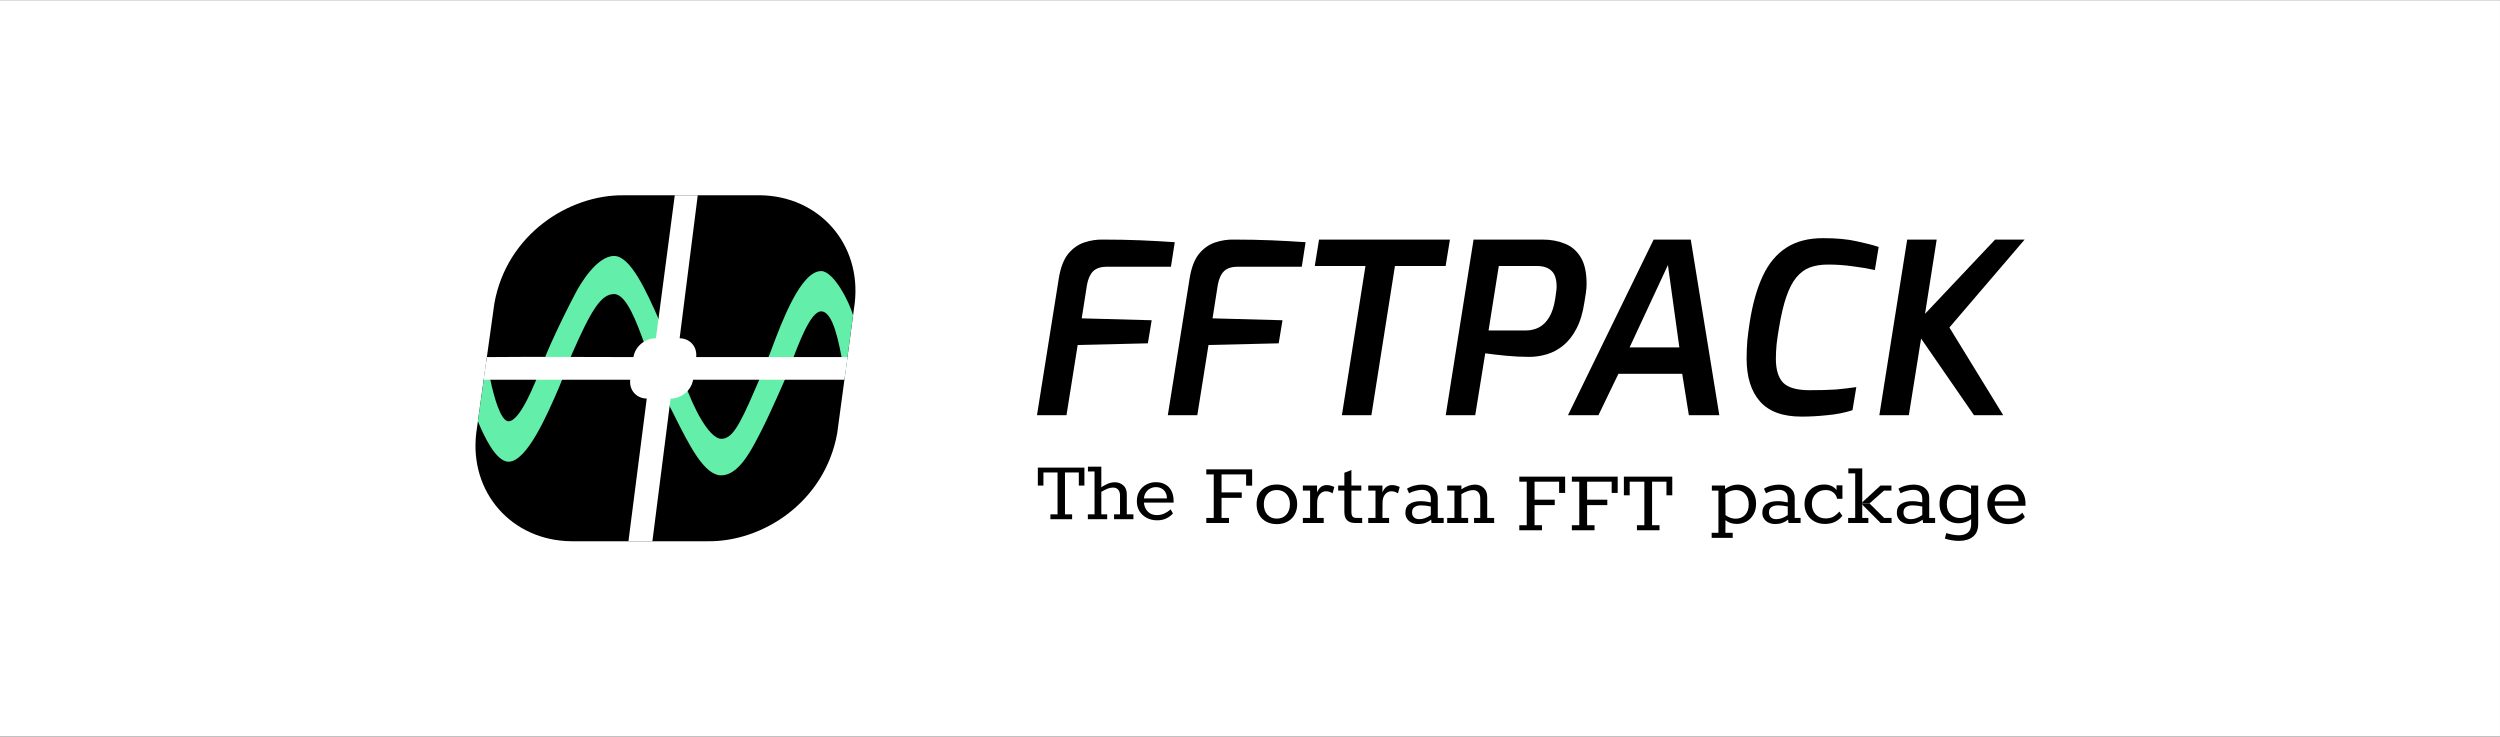 <svg width="2233" height="658" viewBox="0 0 2233 658" fill="none" xmlns="http://www.w3.org/2000/svg">
<rect x="0" y="0" width="2233" height="658" fill="#808080" stroke="none"/>
<rect y="0.26" width="2232.98" height="657.373" fill="white"/>
<path d="M938.216 463.762V459.423H944.602V422.008H931.994V433.715H927V417.669H968.59V433.715H963.596V422.008H951.234V459.423H957.619V463.762H938.216Z" fill="black"/>
<path d="M971.668 463.762V459.423H977.644V421.107H971.75V416.85H983.703V436.335L981.492 436.745C983.839 434.998 986.186 433.579 988.533 432.487C990.88 431.341 993.309 430.768 995.819 430.768C998.767 430.768 1001.28 431.696 1003.35 433.552C1005.43 435.353 1006.46 438 1006.46 441.493V459.423H1012.36V463.762H995.083V459.423H1000.4V442.639C1000.4 440.401 999.858 438.655 998.767 437.399C997.73 436.144 996.256 435.516 994.346 435.516C992.272 435.516 990.116 436.035 987.878 437.072C985.64 438.054 983.566 439.282 981.656 440.756L983.703 437.809V459.423H988.942V463.762H971.668Z" fill="black"/>
<path d="M1033.6 464.744C1030.22 464.744 1027.13 464.035 1024.35 462.615C1021.62 461.196 1019.44 459.204 1017.8 456.639C1016.22 454.074 1015.43 451.099 1015.43 447.715C1015.43 444.222 1016.19 441.22 1017.72 438.709C1019.25 436.144 1021.29 434.179 1023.86 432.815C1026.42 431.396 1029.29 430.686 1032.46 430.686C1035.73 430.686 1038.54 431.368 1040.89 432.733C1043.29 434.097 1045.12 436.035 1046.37 438.546C1047.63 441.056 1048.26 444.004 1048.26 447.388V448.943H1020.75L1020.83 445.177H1042.28C1042.28 443.049 1041.84 441.247 1040.97 439.774C1040.15 438.245 1039 437.099 1037.53 436.335C1036.06 435.516 1034.37 435.107 1032.46 435.107C1030.44 435.107 1028.61 435.598 1026.97 436.581C1025.33 437.509 1024.02 438.873 1023.04 440.674C1022.11 442.421 1021.65 444.549 1021.65 447.06C1021.65 449.735 1022.14 452.054 1023.12 454.019C1024.1 455.929 1025.47 457.43 1027.22 458.522C1029.02 459.559 1031.06 460.077 1033.36 460.077C1035.81 460.077 1038.08 459.586 1040.15 458.604C1042.22 457.621 1044.03 456.393 1045.55 454.92L1047.68 458.604C1046.21 460.296 1044.3 461.742 1041.95 462.943C1039.61 464.144 1036.82 464.744 1033.6 464.744Z" fill="black"/>
<path d="M1552.26 432.843C1555.32 432.843 1558.07 433.524 1560.51 434.885C1563.01 436.19 1564.96 438.147 1566.38 440.756C1567.8 443.309 1568.51 446.372 1568.51 449.945C1568.51 453.632 1567.72 456.837 1566.13 459.559C1564.6 462.282 1562.5 464.381 1559.83 465.856C1557.22 467.274 1554.36 467.983 1551.24 467.983C1549.25 467.983 1547.35 467.671 1545.54 467.047C1543.78 466.423 1542.33 465.6 1541.2 464.579L1541.11 475.895H1547.66V480.405H1528.86V475.895H1534.9V438.204H1529.03V433.694H1540.77L1540.86 436.842C1542.5 435.538 1544.29 434.545 1546.22 433.864C1548.2 433.184 1550.22 432.843 1552.26 432.843ZM1550.13 463.303C1553.65 463.303 1556.48 462.197 1558.64 459.985C1560.85 457.716 1561.96 454.54 1561.96 450.456C1561.96 446.485 1560.88 443.365 1558.73 441.096C1556.63 438.827 1553.9 437.693 1550.56 437.693C1549.2 437.693 1547.61 437.977 1545.79 438.544C1544.03 439.111 1542.47 439.962 1541.11 441.096L1541.2 460.07C1542.5 461.091 1543.92 461.885 1545.45 462.452C1547.04 463.02 1548.6 463.303 1550.13 463.303Z" fill="black"/>
<path d="M1608.3 462.622V467.132H1597.5L1597.16 464.154C1595.34 465.515 1593.53 466.508 1591.71 467.132C1589.9 467.756 1587.86 468.068 1585.59 468.068C1582.18 468.068 1579.41 467.132 1577.25 465.26C1575.15 463.331 1574.1 460.949 1574.1 458.113C1574.1 454.483 1575.32 451.845 1577.76 450.2C1580.26 448.499 1583.52 447.648 1587.54 447.648C1590.44 447.648 1593.53 448.016 1596.82 448.754V445.265C1596.82 442.713 1596.11 440.784 1594.69 439.48C1593.33 438.175 1591.4 437.523 1588.91 437.523C1587.26 437.523 1585.36 437.806 1583.21 438.374C1581.11 438.884 1579.18 439.622 1577.42 440.586L1575.55 436.502C1577.42 435.311 1579.58 434.403 1582.01 433.779C1584.51 433.155 1586.84 432.843 1588.99 432.843C1593.36 432.843 1596.79 433.921 1599.29 436.076C1601.78 438.175 1603.03 441.04 1603.03 444.67V462.622H1608.3ZM1580.06 457.773C1580.06 459.531 1580.62 460.978 1581.76 462.112C1582.95 463.19 1584.54 463.729 1586.52 463.729C1589.87 463.729 1593.3 462.509 1596.82 460.07V452.412C1593.81 451.732 1590.86 451.391 1587.97 451.391C1585.7 451.391 1583.8 451.902 1582.27 452.923C1580.79 453.887 1580.06 455.504 1580.06 457.773Z" fill="black"/>
<path d="M1630.77 437.693C1627.14 437.693 1624.16 438.856 1621.84 441.181C1619.51 443.507 1618.35 446.457 1618.35 450.03C1618.35 453.887 1619.48 457.035 1621.75 459.474C1624.02 461.857 1626.97 463.048 1630.6 463.048C1633.32 463.048 1635.62 462.537 1637.49 461.516C1639.37 460.439 1641.18 458.907 1642.94 456.922L1645.58 460.751C1643.82 463.02 1641.63 464.806 1639.02 466.111C1636.42 467.359 1633.41 467.983 1630.01 467.983C1626.49 467.983 1623.34 467.217 1620.56 465.685C1617.84 464.154 1615.68 462.055 1614.1 459.389C1612.56 456.667 1611.8 453.604 1611.8 450.2C1611.8 446.797 1612.54 443.791 1614.01 441.181C1615.54 438.516 1617.64 436.445 1620.31 434.97C1622.97 433.496 1625.98 432.758 1629.33 432.758C1631.82 432.758 1634.03 433.212 1635.96 434.12C1637.89 435.027 1639.37 436.247 1640.39 437.778V433.524H1645.66V445.521H1640.9C1640.39 443.082 1639.22 441.181 1637.41 439.82C1635.59 438.402 1633.38 437.693 1630.77 437.693Z" fill="black"/>
<path d="M1728.45 462.622V467.132H1717.65L1717.31 464.154C1715.49 465.515 1713.68 466.508 1711.86 467.132C1710.05 467.756 1708 468.068 1705.73 468.068C1702.33 468.068 1699.55 467.132 1697.4 465.26C1695.3 463.331 1694.25 460.949 1694.25 458.113C1694.25 454.483 1695.47 451.845 1697.91 450.2C1700.4 448.499 1703.66 447.648 1707.69 447.648C1710.58 447.648 1713.68 448.016 1716.97 448.754V445.265C1716.97 442.713 1716.26 440.784 1714.84 439.48C1713.48 438.175 1711.55 437.523 1709.05 437.523C1707.41 437.523 1705.51 437.806 1703.35 438.374C1701.25 438.884 1699.33 439.622 1697.57 440.586L1695.69 436.502C1697.57 435.311 1699.72 434.403 1702.16 433.779C1704.66 433.155 1706.98 432.843 1709.14 432.843C1713.51 432.843 1716.94 433.921 1719.43 436.076C1721.93 438.175 1723.18 441.04 1723.18 444.67V462.622H1728.45ZM1700.2 457.773C1700.2 459.531 1700.77 460.978 1701.91 462.112C1703.1 463.19 1704.69 463.729 1706.67 463.729C1710.02 463.729 1713.45 462.509 1716.97 460.07V452.412C1713.96 451.732 1711.01 451.391 1708.12 451.391C1705.85 451.391 1703.95 451.902 1702.42 452.923C1700.94 453.887 1700.2 455.504 1700.2 457.773Z" fill="black"/>
<path d="M1766.91 433.694V467.898C1766.91 473.059 1765.35 476.888 1762.23 479.384C1759.11 481.88 1754.95 483.128 1749.73 483.128C1745.76 483.128 1741.56 482.447 1737.14 481.086L1738.41 476.151C1742.72 477.455 1746.44 478.108 1749.56 478.108C1753.07 478.108 1755.8 477.285 1757.73 475.64C1759.65 474.052 1760.62 471.613 1760.62 468.323V463.729C1759.03 464.92 1757.24 465.827 1755.26 466.451C1753.33 467.075 1751.4 467.387 1749.47 467.387C1746.3 467.387 1743.4 466.706 1740.79 465.345C1738.18 463.927 1736.11 461.913 1734.58 459.304C1733.11 456.695 1732.37 453.632 1732.37 450.115C1732.37 446.485 1733.11 443.394 1734.58 440.841C1736.06 438.232 1738.07 436.275 1740.62 434.97C1743.23 433.609 1746.13 432.928 1749.3 432.928C1751.23 432.928 1753.22 433.269 1755.26 433.949C1757.3 434.573 1759.06 435.481 1760.53 436.672V433.694H1766.91ZM1738.92 450.541C1738.92 454.341 1740.03 457.319 1742.24 459.474C1744.45 461.63 1747.29 462.708 1750.75 462.708C1752.39 462.708 1754.07 462.424 1755.77 461.857C1757.53 461.289 1759.14 460.467 1760.62 459.389L1760.53 441.011C1758.89 439.934 1757.13 439.083 1755.26 438.459C1753.44 437.835 1751.71 437.523 1750.07 437.523C1746.72 437.523 1744.03 438.686 1741.98 441.011C1739.94 443.28 1738.92 446.457 1738.92 450.541Z" fill="black"/>
<path d="M1809.18 451.732H1781.61C1782.01 455.305 1783.28 458.141 1785.44 460.24C1787.59 462.282 1790.34 463.303 1793.69 463.303C1798.34 463.303 1802.57 461.516 1806.37 457.943L1808.58 461.772C1806.93 463.7 1804.86 465.26 1802.37 466.451C1799.87 467.586 1797.07 468.153 1793.95 468.153C1790.43 468.153 1787.22 467.415 1784.33 465.941C1781.44 464.466 1779.17 462.396 1777.52 459.73C1775.88 457.007 1775.06 453.916 1775.06 450.456C1775.06 446.939 1775.82 443.847 1777.35 441.181C1778.94 438.459 1781.07 436.388 1783.74 434.97C1786.46 433.496 1789.46 432.758 1792.75 432.758C1797.86 432.758 1801.86 434.318 1804.75 437.438C1807.7 440.558 1809.18 444.783 1809.18 450.115V451.732ZM1802.96 447.818C1802.96 444.585 1802 442.032 1800.07 440.16C1798.2 438.289 1795.76 437.353 1792.75 437.353C1789.8 437.353 1787.31 438.289 1785.27 440.16C1783.22 442.032 1782.01 444.585 1781.61 447.818H1802.96Z" fill="black"/>
<path d="M1077.47 462.622H1084.11V423.739H1077.47V419.23H1118.4V433.779H1113.04V423.739H1091.08V439.82H1109.12V444.67H1091.08V462.622H1097.72V467.132H1077.47V462.622Z" fill="black"/>
<path d="M1140.43 468.153C1136.86 468.153 1133.71 467.415 1130.99 465.941C1128.27 464.466 1126.14 462.395 1124.61 459.729C1123.13 457.007 1122.39 453.887 1122.39 450.37C1122.39 446.854 1123.13 443.762 1124.61 441.096C1126.14 438.43 1128.27 436.388 1130.99 434.97C1133.71 433.495 1136.86 432.758 1140.43 432.758C1144.01 432.758 1147.15 433.495 1149.88 434.97C1152.66 436.388 1154.81 438.43 1156.34 441.096C1157.87 443.762 1158.64 446.825 1158.64 450.285C1158.64 453.802 1157.87 456.922 1156.34 459.644C1154.81 462.367 1152.66 464.466 1149.88 465.941C1147.15 467.415 1144.01 468.153 1140.43 468.153ZM1140.43 463.218C1143.95 463.218 1146.78 462.055 1148.94 459.729C1151.1 457.347 1152.17 454.199 1152.17 450.285C1152.17 446.485 1151.1 443.45 1148.94 441.181C1146.78 438.856 1143.95 437.693 1140.43 437.693C1136.92 437.693 1134.11 438.856 1132.01 441.181C1129.91 443.507 1128.86 446.57 1128.86 450.37C1128.86 454.227 1129.91 457.347 1132.01 459.729C1134.16 462.055 1136.97 463.218 1140.43 463.218Z" fill="black"/>
<path d="M1184.98 433.269C1187.14 433.269 1189.4 433.836 1191.79 434.97L1190.26 440.671C1188.33 439.423 1186.37 438.799 1184.38 438.799C1182.12 438.799 1180.22 439.735 1178.68 441.607C1177.21 443.422 1176.47 445.946 1176.47 449.179L1176.39 462.622H1182.34V467.132H1163.71V462.622H1170.18V438.203H1163.71V433.694H1176.39V439.82C1178.2 435.452 1181.07 433.269 1184.98 433.269Z" fill="black"/>
<path d="M1210.48 467.132C1204.02 467.132 1200.78 463.842 1200.78 457.262V438.203H1195.25V433.694H1200.78V422.293L1207.08 419.825V433.694H1215.93V438.203H1207.08V456.922C1207.08 459.02 1207.42 460.495 1208.1 461.346C1208.78 462.197 1209.94 462.622 1211.59 462.622H1216.69V467.132H1210.48Z" fill="black"/>
<path d="M1243.39 433.269C1245.55 433.269 1247.82 433.836 1250.2 434.97L1248.67 440.671C1246.74 439.423 1244.78 438.799 1242.8 438.799C1240.53 438.799 1238.63 439.735 1237.1 441.607C1235.62 443.422 1234.88 445.946 1234.88 449.179L1234.8 462.622H1240.75V467.132H1222.12V462.622H1228.59V438.203H1222.12V433.694H1234.8V439.82C1236.61 435.452 1239.48 433.269 1243.39 433.269Z" fill="black"/>
<path d="M1289.49 462.622V467.132H1278.68L1278.34 464.154C1276.52 465.515 1274.71 466.508 1272.89 467.132C1271.08 467.756 1269.04 468.068 1266.77 468.068C1263.36 468.068 1260.59 467.132 1258.43 465.26C1256.33 463.331 1255.28 460.949 1255.28 458.113C1255.28 454.483 1256.5 451.845 1258.94 450.2C1261.44 448.498 1264.7 447.648 1268.73 447.648C1271.62 447.648 1274.71 448.016 1278 448.754V445.265C1278 442.713 1277.29 440.784 1275.87 439.48C1274.51 438.175 1272.58 437.523 1270.09 437.523C1268.44 437.523 1266.54 437.806 1264.39 438.374C1262.29 438.884 1260.36 439.621 1258.6 440.586L1256.73 436.502C1258.6 435.311 1260.76 434.403 1263.19 433.779C1265.69 433.155 1268.02 432.843 1270.17 432.843C1274.54 432.843 1277.97 433.921 1280.47 436.076C1282.96 438.175 1284.21 441.04 1284.21 444.67V462.622H1289.49ZM1261.24 457.773C1261.24 459.531 1261.81 460.977 1262.94 462.112C1264.13 463.19 1265.72 463.728 1267.7 463.728C1271.05 463.728 1274.48 462.509 1278 460.07V452.412C1274.99 451.732 1272.04 451.391 1269.15 451.391C1266.88 451.391 1264.98 451.902 1263.45 452.923C1261.98 453.887 1261.24 455.504 1261.24 457.773Z" fill="black"/>
<path d="M1334.58 462.622V467.132H1316.63V462.622H1322.16V445.18C1322.16 442.855 1321.59 441.04 1320.46 439.735C1319.33 438.43 1317.77 437.778 1315.78 437.778C1314.14 437.778 1312.46 438.09 1310.76 438.714C1309.12 439.281 1307.3 440.16 1305.32 441.351V462.622H1311.36V467.132H1292.64V462.622H1299.1V438.203H1292.64V433.694H1305.32V437.012C1309.74 434.233 1313.77 432.843 1317.4 432.843C1320.57 432.843 1323.18 433.836 1325.23 435.821C1327.32 437.75 1328.37 440.472 1328.37 443.989V462.622H1334.58Z" fill="black"/>
<path d="M1357.04 469.125H1363.68V430.242H1357.04V425.732H1397.97V440.282H1392.61V430.242H1370.66V446.323H1388.7V451.172H1370.66V469.125H1377.29V473.634H1357.04V469.125Z" fill="black"/>
<path d="M1403.99 469.125H1410.62V430.242H1403.99V425.732H1444.91V440.282H1439.55V430.242H1417.6V446.323H1435.64V451.172H1417.6V469.125H1424.24V473.634H1403.99V469.125Z" fill="black"/>
<path d="M1650.77 462.623H1657.06V422.804H1650.94V418.379H1663.36V462.623H1668.8V467.132H1650.77V462.623Z" fill="black"/>
<path fill-rule="evenodd" clip-rule="evenodd" d="M1663.36 450.704L1679.78 467.125H1689.56V462.616H1682.93L1669.82 449.683L1663.35 449.684L1663.36 450.704Z" fill="black"/>
<path fill-rule="evenodd" clip-rule="evenodd" d="M1663.36 448.662L1679.64 433.681H1689.43V438.191H1682.79L1669.82 449.683L1663.35 449.682L1663.36 448.662Z" fill="black"/>
<path d="M1462.11 473.626V469.117H1468.74V430.241H1455.64V442.405H1450.45V425.732H1493.67V442.405H1488.48V430.241H1475.63V469.117H1482.27V473.626H1462.11Z" fill="black"/>
<path d="M926.236 370.845L945.79 248.211C947.348 238.86 950.111 231.704 954.079 226.745C958.188 221.786 963.005 218.385 968.531 216.543C974.057 214.701 979.654 213.851 985.322 213.993C997.082 213.993 1008.13 214.205 1018.48 214.63C1028.82 215.055 1039.09 215.622 1049.3 216.331L1045.89 238.222H988.722C983.338 238.222 979.229 239.568 976.395 242.26C973.703 244.952 971.861 249.061 970.869 254.587L966.193 284.343L1028.68 286.043L1025.28 306.659L962.58 308.147L952.591 370.845H926.236Z" fill="black"/>
<path d="M1043.09 370.845L1062.64 248.211C1064.2 238.86 1066.97 231.704 1070.93 226.745C1075.04 221.786 1079.86 218.385 1085.39 216.543C1090.91 214.701 1096.51 213.851 1102.18 213.993C1113.94 213.993 1124.99 214.205 1135.33 214.63C1145.67 215.055 1155.95 215.622 1166.15 216.331L1162.75 238.222H1105.58C1100.19 238.222 1096.08 239.568 1093.25 242.26C1090.56 244.952 1088.71 249.061 1087.72 254.587L1083.05 284.343L1145.53 286.043L1142.13 306.659L1079.43 308.147L1069.44 370.845H1043.09Z" fill="black"/>
<path d="M1198.58 370.845L1219.62 237.584H1174.35L1178.17 213.993H1295.07L1291.24 237.584H1245.97L1224.93 370.845H1198.58Z" fill="black"/>
<path d="M1291.33 370.843L1316.19 213.991H1377.83C1385.2 213.991 1391.79 215.195 1397.6 217.604C1403.55 219.871 1408.29 223.909 1411.84 229.719C1415.38 235.386 1417.15 243.392 1417.15 253.735C1417.15 255.861 1416.94 258.482 1416.51 261.599C1416.09 264.575 1415.66 267.267 1415.24 269.676C1413.82 279.311 1411.41 287.316 1408.01 293.692C1404.75 299.927 1400.86 304.886 1396.32 308.57C1391.79 312.254 1386.9 314.875 1381.66 316.434C1376.41 317.993 1371.17 318.772 1365.93 318.772C1359.13 318.772 1352.11 318.418 1344.89 317.709C1337.66 317.001 1331.57 316.292 1326.61 315.584L1317.68 370.843H1291.33ZM1329.58 295.18H1362.74C1367.13 295.18 1371.1 294.259 1374.64 292.417C1378.33 290.434 1381.37 287.387 1383.78 283.278C1386.33 279.027 1388.1 273.572 1389.1 266.913C1389.38 265.071 1389.66 263.087 1389.95 260.962C1390.23 258.836 1390.37 257.278 1390.37 256.286C1390.37 249.343 1388.81 244.526 1385.69 241.833C1382.72 239 1378.4 237.583 1372.73 237.583H1338.72L1329.58 295.18Z" fill="black"/>
<path d="M1400.52 370.843L1477.03 213.991H1510.19L1535.69 370.843H1508.49L1502.54 333.862H1445.58L1427.73 370.843H1400.52ZM1455.57 310.27H1499.99L1489.79 236.733L1455.57 310.27Z" fill="black"/>
<path d="M1609.17 372.119C1592.3 372.119 1579.91 367.585 1571.97 358.516C1564.04 349.448 1560.07 336.696 1560.07 320.26C1560.07 315.159 1560.28 309.845 1560.71 304.319C1561.27 298.793 1561.98 293.338 1562.83 287.954C1565.38 271.518 1569.28 257.703 1574.52 246.509C1579.76 235.316 1586.78 226.885 1595.56 221.217C1604.35 215.55 1615.26 212.716 1628.29 212.716C1640.2 212.716 1650.19 213.637 1658.26 215.479C1666.34 217.179 1672.93 218.879 1678.03 220.58L1674.63 241.196C1668.25 239.779 1661.52 238.645 1654.44 237.795C1647.35 236.803 1640.13 236.307 1632.76 236.307C1626.66 236.307 1621.28 237.158 1616.6 238.858C1612.07 240.558 1608.03 243.534 1604.49 247.784C1601.09 251.893 1598.11 257.632 1595.56 265C1593.01 272.368 1590.82 281.72 1588.97 293.055C1588.12 297.872 1587.42 302.69 1586.85 307.507C1586.42 312.325 1586.21 316.646 1586.21 320.472C1586.21 330.249 1588.41 337.404 1592.8 341.938C1597.33 346.331 1605.13 348.527 1616.18 348.527C1625.96 348.527 1633.89 348.315 1639.98 347.889C1646.08 347.323 1652.1 346.614 1658.05 345.764L1654.65 366.38C1647.71 368.647 1640.2 370.135 1632.12 370.843C1624.19 371.694 1616.53 372.119 1609.17 372.119Z" fill="black"/>
<path d="M1678.63 370.845L1703.5 213.986H1729.85L1719.44 280.3L1782.05 213.986H1808.41L1741.2 292.505L1789.28 370.845H1763.15L1715.92 302.4L1704.98 370.845H1678.63Z" fill="black"/>
<path fill-rule="evenodd" clip-rule="evenodd" d="M441.593 270.853C452.693 209.322 508.152 173.808 557.101 174.432L678.658 174.396C731.704 174.974 769.589 217.921 763.441 270.816L747.783 387.011C736.682 448.542 681.222 484.057 632.274 483.433L510.06 483.43C457.053 482.813 419.207 439.881 425.352 387.011L441.593 270.853Z" fill="black"/>
<path d="M426.853 376.281L433.922 325.717C434.204 326.771 435.03 329.431 435.866 332.124C436.845 335.275 437.838 338.47 437.988 339.189C441.346 355.276 447.345 376.29 454.215 376.29C464.329 376.29 477.494 343.759 484.52 325.018C486.937 318.573 489.589 312.31 492.421 306.043C499.248 290.943 506.828 275.506 514.578 260.826C518.383 253.618 533.188 228.624 548.511 228.624C563.004 228.624 576.967 259.069 589.329 287.34C594.391 300.34 599.397 313.484 604.352 326.617C606.568 332.679 609.368 338.704 611.488 343.268L611.489 343.269C612.63 345.725 613.575 347.758 614.126 349.145C625.566 377.952 636.922 391.949 644.234 391.949C653.672 391.949 660.053 381.083 673.842 349.145L673.843 349.143C675.379 345.585 677.028 341.766 678.813 337.671C682.417 329.404 685.744 321.08 688.926 312.528C698.487 286.833 715.352 242.12 733.458 242.12C744.534 242.12 758.792 269.725 761.956 281.837L754.784 335.058C754.143 332.377 753.45 328.596 752.652 324.242C749.333 306.132 744.198 278.111 733.458 278.111C724.004 278.111 713.402 306.589 706.32 325.611C705.826 326.937 705.35 328.218 704.892 329.439C701.788 337.714 698.216 345.719 694.557 353.772C685.704 373.326 683.144 378.98 675.588 393.293C668.916 405.93 658.309 424.58 644.234 424.58C629.122 424.58 615.913 398.242 602.32 371.139C601.098 368.701 599.872 366.258 598.642 363.827L597.999 362.318C592.976 350.522 587.587 337.866 582.329 324.669C580.475 320.485 578.407 314.757 576.134 308.462C568.905 288.434 559.605 262.67 548.511 262.67C537.169 262.67 528.408 275.934 510.598 316.786C508.459 321.693 506.639 326.708 504.82 331.723C503.024 336.672 501.228 341.621 499.126 346.467L498.741 347.354C488.564 370.814 470.528 412.392 454.215 412.392C442.659 412.392 431.715 388.159 426.853 376.281Z" fill="#63EEA9"/>
<path d="M434.868 318.95L432.039 339.196H562.912C561.842 348.406 568.437 355.888 577.672 355.995L561.328 483.431L582.721 483.432L598.967 355.995C607.496 356.105 617.159 349.918 619.094 339.196H754.226L756.955 318.95H621.822C622.893 309.734 616.292 302.25 607.049 302.148L623.232 174.412L602.712 174.418L585.868 302.154C577.34 302.047 567.677 308.228 565.742 318.95C522.129 318.95 478.482 318.53 434.868 318.95Z" fill="white"/>
</svg>

